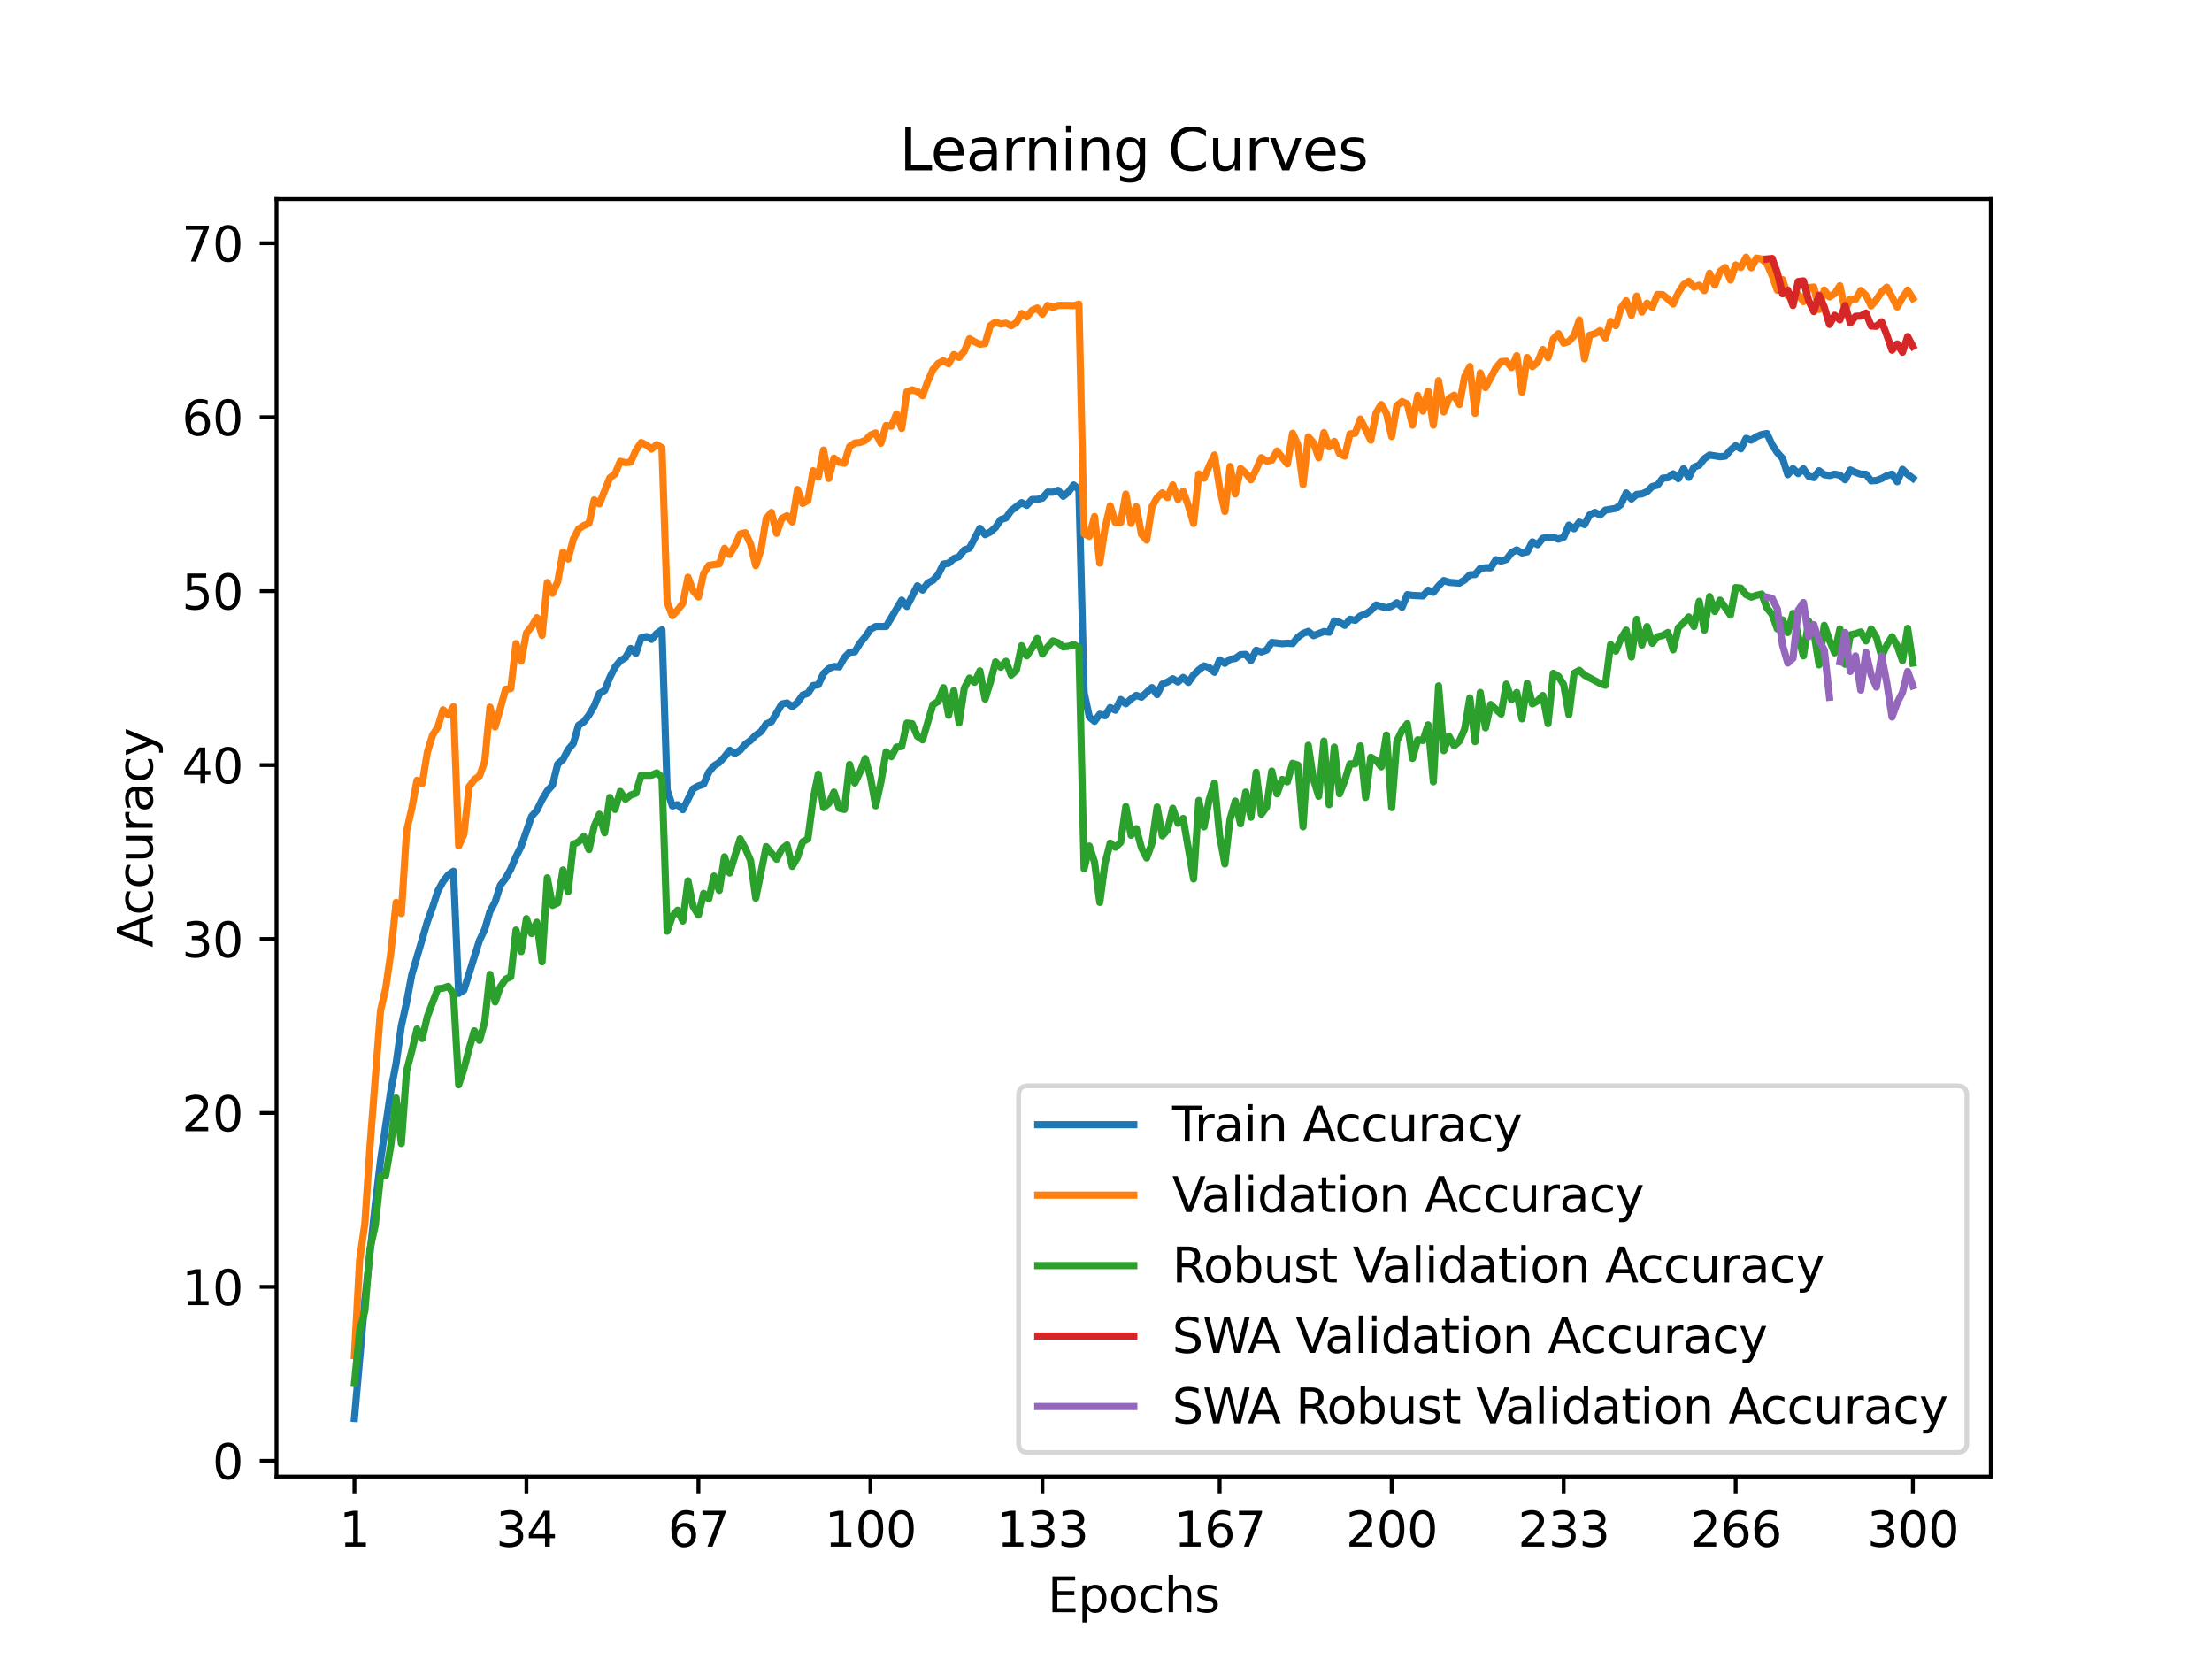 <?xml version="1.0" encoding="utf-8" standalone="no"?>
<!DOCTYPE svg PUBLIC "-//W3C//DTD SVG 1.1//EN"
  "http://www.w3.org/Graphics/SVG/1.1/DTD/svg11.dtd">
<svg xmlns:xlink="http://www.w3.org/1999/xlink" width="460.8pt" height="345.6pt" viewBox="0 0 460.8 345.6" xmlns="http://www.w3.org/2000/svg" version="1.1">
 <defs>
  <style type="text/css">*{stroke-linejoin: round; stroke-linecap: butt}</style>
 </defs>
 <g id="figure_1">
  <g id="patch_1">
   <path d="M 0 345.6 
L 460.8 345.6 
L 460.8 0 
L 0 0 
z
" style="fill: #ffffff"/>
  </g>
  <g id="axes_1">
   <g id="patch_2">
    <path d="M 57.6 307.584 
L 414.72 307.584 
L 414.72 41.472 
L 57.6 41.472 
z
" style="fill: #ffffff"/>
   </g>
   <g id="matplotlib.axis_1">
    <g id="xtick_1">
     <g id="line2d_1">
      <defs>
       <path id="m17777401e5" d="M 0 0 
L 0 3.5 
" style="stroke: #000000; stroke-width: 0.8"/>
      </defs>
      <g>
       <use xlink:href="#m17777401e5" x="73.833" y="307.584" style="stroke: #000000; stroke-width: 0.8"/>
      </g>
     </g>
     <g id="text_1">
      <!-- 1 -->
      <g transform="translate(70.651 322.182) scale(0.1 -0.1)">
       <defs>
        <path id="DejaVuSans-31" d="M 794 531 
L 1825 531 
L 1825 4091 
L 703 3866 
L 703 4441 
L 1819 4666 
L 2450 4666 
L 2450 531 
L 3481 531 
L 3481 0 
L 794 0 
L 794 531 
z
" transform="scale(0.016)"/>
       </defs>
       <use xlink:href="#DejaVuSans-31"/>
      </g>
     </g>
    </g>
    <g id="xtick_2">
     <g id="line2d_2">
      <g>
       <use xlink:href="#m17777401e5" x="109.664" y="307.584" style="stroke: #000000; stroke-width: 0.8"/>
      </g>
     </g>
     <g id="text_2">
      <!-- 34 -->
      <g transform="translate(103.302 322.182) scale(0.1 -0.1)">
       <defs>
        <path id="DejaVuSans-33" d="M 2597 2516 
Q 3050 2419 3304 2112 
Q 3559 1806 3559 1356 
Q 3559 666 3084 287 
Q 2609 -91 1734 -91 
Q 1441 -91 1130 -33 
Q 819 25 488 141 
L 488 750 
Q 750 597 1062 519 
Q 1375 441 1716 441 
Q 2309 441 2620 675 
Q 2931 909 2931 1356 
Q 2931 1769 2642 2001 
Q 2353 2234 1838 2234 
L 1294 2234 
L 1294 2753 
L 1863 2753 
Q 2328 2753 2575 2939 
Q 2822 3125 2822 3475 
Q 2822 3834 2567 4026 
Q 2313 4219 1838 4219 
Q 1578 4219 1281 4162 
Q 984 4106 628 3988 
L 628 4550 
Q 988 4650 1302 4700 
Q 1616 4750 1894 4750 
Q 2613 4750 3031 4423 
Q 3450 4097 3450 3541 
Q 3450 3153 3228 2886 
Q 3006 2619 2597 2516 
z
" transform="scale(0.016)"/>
        <path id="DejaVuSans-34" d="M 2419 4116 
L 825 1625 
L 2419 1625 
L 2419 4116 
z
M 2253 4666 
L 3047 4666 
L 3047 1625 
L 3713 1625 
L 3713 1100 
L 3047 1100 
L 3047 0 
L 2419 0 
L 2419 1100 
L 313 1100 
L 313 1709 
L 2253 4666 
z
" transform="scale(0.016)"/>
       </defs>
       <use xlink:href="#DejaVuSans-33"/>
       <use xlink:href="#DejaVuSans-34" x="63.623"/>
      </g>
     </g>
    </g>
    <g id="xtick_3">
     <g id="line2d_3">
      <g>
       <use xlink:href="#m17777401e5" x="145.496" y="307.584" style="stroke: #000000; stroke-width: 0.8"/>
      </g>
     </g>
     <g id="text_3">
      <!-- 67 -->
      <g transform="translate(139.133 322.182) scale(0.1 -0.1)">
       <defs>
        <path id="DejaVuSans-36" d="M 2113 2584 
Q 1688 2584 1439 2293 
Q 1191 2003 1191 1497 
Q 1191 994 1439 701 
Q 1688 409 2113 409 
Q 2538 409 2786 701 
Q 3034 994 3034 1497 
Q 3034 2003 2786 2293 
Q 2538 2584 2113 2584 
z
M 3366 4563 
L 3366 3988 
Q 3128 4100 2886 4159 
Q 2644 4219 2406 4219 
Q 1781 4219 1451 3797 
Q 1122 3375 1075 2522 
Q 1259 2794 1537 2939 
Q 1816 3084 2150 3084 
Q 2853 3084 3261 2657 
Q 3669 2231 3669 1497 
Q 3669 778 3244 343 
Q 2819 -91 2113 -91 
Q 1303 -91 875 529 
Q 447 1150 447 2328 
Q 447 3434 972 4092 
Q 1497 4750 2381 4750 
Q 2619 4750 2861 4703 
Q 3103 4656 3366 4563 
z
" transform="scale(0.016)"/>
        <path id="DejaVuSans-37" d="M 525 4666 
L 3525 4666 
L 3525 4397 
L 1831 0 
L 1172 0 
L 2766 4134 
L 525 4134 
L 525 4666 
z
" transform="scale(0.016)"/>
       </defs>
       <use xlink:href="#DejaVuSans-36"/>
       <use xlink:href="#DejaVuSans-37" x="63.623"/>
      </g>
     </g>
    </g>
    <g id="xtick_4">
     <g id="line2d_4">
      <g>
       <use xlink:href="#m17777401e5" x="181.327" y="307.584" style="stroke: #000000; stroke-width: 0.8"/>
      </g>
     </g>
     <g id="text_4">
      <!-- 100 -->
      <g transform="translate(171.783 322.182) scale(0.1 -0.1)">
       <defs>
        <path id="DejaVuSans-30" d="M 2034 4250 
Q 1547 4250 1301 3770 
Q 1056 3291 1056 2328 
Q 1056 1369 1301 889 
Q 1547 409 2034 409 
Q 2525 409 2770 889 
Q 3016 1369 3016 2328 
Q 3016 3291 2770 3770 
Q 2525 4250 2034 4250 
z
M 2034 4750 
Q 2819 4750 3233 4129 
Q 3647 3509 3647 2328 
Q 3647 1150 3233 529 
Q 2819 -91 2034 -91 
Q 1250 -91 836 529 
Q 422 1150 422 2328 
Q 422 3509 836 4129 
Q 1250 4750 2034 4750 
z
" transform="scale(0.016)"/>
       </defs>
       <use xlink:href="#DejaVuSans-31"/>
       <use xlink:href="#DejaVuSans-30" x="63.623"/>
       <use xlink:href="#DejaVuSans-30" x="127.246"/>
      </g>
     </g>
    </g>
    <g id="xtick_5">
     <g id="line2d_5">
      <g>
       <use xlink:href="#m17777401e5" x="217.158" y="307.584" style="stroke: #000000; stroke-width: 0.8"/>
      </g>
     </g>
     <g id="text_5">
      <!-- 133 -->
      <g transform="translate(207.615 322.182) scale(0.1 -0.1)">
       <use xlink:href="#DejaVuSans-31"/>
       <use xlink:href="#DejaVuSans-33" x="63.623"/>
       <use xlink:href="#DejaVuSans-33" x="127.246"/>
      </g>
     </g>
    </g>
    <g id="xtick_6">
     <g id="line2d_6">
      <g>
       <use xlink:href="#m17777401e5" x="254.076" y="307.584" style="stroke: #000000; stroke-width: 0.8"/>
      </g>
     </g>
     <g id="text_6">
      <!-- 167 -->
      <g transform="translate(244.532 322.182) scale(0.1 -0.1)">
       <use xlink:href="#DejaVuSans-31"/>
       <use xlink:href="#DejaVuSans-36" x="63.623"/>
       <use xlink:href="#DejaVuSans-37" x="127.246"/>
      </g>
     </g>
    </g>
    <g id="xtick_7">
     <g id="line2d_7">
      <g>
       <use xlink:href="#m17777401e5" x="289.907" y="307.584" style="stroke: #000000; stroke-width: 0.8"/>
      </g>
     </g>
     <g id="text_7">
      <!-- 200 -->
      <g transform="translate(280.363 322.182) scale(0.1 -0.1)">
       <defs>
        <path id="DejaVuSans-32" d="M 1228 531 
L 3431 531 
L 3431 0 
L 469 0 
L 469 531 
Q 828 903 1448 1529 
Q 2069 2156 2228 2338 
Q 2531 2678 2651 2914 
Q 2772 3150 2772 3378 
Q 2772 3750 2511 3984 
Q 2250 4219 1831 4219 
Q 1534 4219 1204 4116 
Q 875 4013 500 3803 
L 500 4441 
Q 881 4594 1212 4672 
Q 1544 4750 1819 4750 
Q 2544 4750 2975 4387 
Q 3406 4025 3406 3419 
Q 3406 3131 3298 2873 
Q 3191 2616 2906 2266 
Q 2828 2175 2409 1742 
Q 1991 1309 1228 531 
z
" transform="scale(0.016)"/>
       </defs>
       <use xlink:href="#DejaVuSans-32"/>
       <use xlink:href="#DejaVuSans-30" x="63.623"/>
       <use xlink:href="#DejaVuSans-30" x="127.246"/>
      </g>
     </g>
    </g>
    <g id="xtick_8">
     <g id="line2d_8">
      <g>
       <use xlink:href="#m17777401e5" x="325.739" y="307.584" style="stroke: #000000; stroke-width: 0.8"/>
      </g>
     </g>
     <g id="text_8">
      <!-- 233 -->
      <g transform="translate(316.195 322.182) scale(0.1 -0.1)">
       <use xlink:href="#DejaVuSans-32"/>
       <use xlink:href="#DejaVuSans-33" x="63.623"/>
       <use xlink:href="#DejaVuSans-33" x="127.246"/>
      </g>
     </g>
    </g>
    <g id="xtick_9">
     <g id="line2d_9">
      <g>
       <use xlink:href="#m17777401e5" x="361.57" y="307.584" style="stroke: #000000; stroke-width: 0.8"/>
      </g>
     </g>
     <g id="text_9">
      <!-- 266 -->
      <g transform="translate(352.026 322.182) scale(0.1 -0.1)">
       <use xlink:href="#DejaVuSans-32"/>
       <use xlink:href="#DejaVuSans-36" x="63.623"/>
       <use xlink:href="#DejaVuSans-36" x="127.246"/>
      </g>
     </g>
    </g>
    <g id="xtick_10">
     <g id="line2d_10">
      <g>
       <use xlink:href="#m17777401e5" x="398.487" y="307.584" style="stroke: #000000; stroke-width: 0.8"/>
      </g>
     </g>
     <g id="text_10">
      <!-- 300 -->
      <g transform="translate(388.944 322.182) scale(0.1 -0.1)">
       <use xlink:href="#DejaVuSans-33"/>
       <use xlink:href="#DejaVuSans-30" x="63.623"/>
       <use xlink:href="#DejaVuSans-30" x="127.246"/>
      </g>
     </g>
    </g>
    <g id="text_11">
     <!-- Epochs -->
     <g transform="translate(218.244 335.861) scale(0.1 -0.1)">
      <defs>
       <path id="DejaVuSans-45" d="M 628 4666 
L 3578 4666 
L 3578 4134 
L 1259 4134 
L 1259 2753 
L 3481 2753 
L 3481 2222 
L 1259 2222 
L 1259 531 
L 3634 531 
L 3634 0 
L 628 0 
L 628 4666 
z
" transform="scale(0.016)"/>
       <path id="DejaVuSans-70" d="M 1159 525 
L 1159 -1331 
L 581 -1331 
L 581 3500 
L 1159 3500 
L 1159 2969 
Q 1341 3281 1617 3432 
Q 1894 3584 2278 3584 
Q 2916 3584 3314 3078 
Q 3713 2572 3713 1747 
Q 3713 922 3314 415 
Q 2916 -91 2278 -91 
Q 1894 -91 1617 61 
Q 1341 213 1159 525 
z
M 3116 1747 
Q 3116 2381 2855 2742 
Q 2594 3103 2138 3103 
Q 1681 3103 1420 2742 
Q 1159 2381 1159 1747 
Q 1159 1113 1420 752 
Q 1681 391 2138 391 
Q 2594 391 2855 752 
Q 3116 1113 3116 1747 
z
" transform="scale(0.016)"/>
       <path id="DejaVuSans-6f" d="M 1959 3097 
Q 1497 3097 1228 2736 
Q 959 2375 959 1747 
Q 959 1119 1226 758 
Q 1494 397 1959 397 
Q 2419 397 2687 759 
Q 2956 1122 2956 1747 
Q 2956 2369 2687 2733 
Q 2419 3097 1959 3097 
z
M 1959 3584 
Q 2709 3584 3137 3096 
Q 3566 2609 3566 1747 
Q 3566 888 3137 398 
Q 2709 -91 1959 -91 
Q 1206 -91 779 398 
Q 353 888 353 1747 
Q 353 2609 779 3096 
Q 1206 3584 1959 3584 
z
" transform="scale(0.016)"/>
       <path id="DejaVuSans-63" d="M 3122 3366 
L 3122 2828 
Q 2878 2963 2633 3030 
Q 2388 3097 2138 3097 
Q 1578 3097 1268 2742 
Q 959 2388 959 1747 
Q 959 1106 1268 751 
Q 1578 397 2138 397 
Q 2388 397 2633 464 
Q 2878 531 3122 666 
L 3122 134 
Q 2881 22 2623 -34 
Q 2366 -91 2075 -91 
Q 1284 -91 818 406 
Q 353 903 353 1747 
Q 353 2603 823 3093 
Q 1294 3584 2113 3584 
Q 2378 3584 2631 3529 
Q 2884 3475 3122 3366 
z
" transform="scale(0.016)"/>
       <path id="DejaVuSans-68" d="M 3513 2113 
L 3513 0 
L 2938 0 
L 2938 2094 
Q 2938 2591 2744 2837 
Q 2550 3084 2163 3084 
Q 1697 3084 1428 2787 
Q 1159 2491 1159 1978 
L 1159 0 
L 581 0 
L 581 4863 
L 1159 4863 
L 1159 2956 
Q 1366 3272 1645 3428 
Q 1925 3584 2291 3584 
Q 2894 3584 3203 3211 
Q 3513 2838 3513 2113 
z
" transform="scale(0.016)"/>
       <path id="DejaVuSans-73" d="M 2834 3397 
L 2834 2853 
Q 2591 2978 2328 3040 
Q 2066 3103 1784 3103 
Q 1356 3103 1142 2972 
Q 928 2841 928 2578 
Q 928 2378 1081 2264 
Q 1234 2150 1697 2047 
L 1894 2003 
Q 2506 1872 2764 1633 
Q 3022 1394 3022 966 
Q 3022 478 2636 193 
Q 2250 -91 1575 -91 
Q 1294 -91 989 -36 
Q 684 19 347 128 
L 347 722 
Q 666 556 975 473 
Q 1284 391 1588 391 
Q 1994 391 2212 530 
Q 2431 669 2431 922 
Q 2431 1156 2273 1281 
Q 2116 1406 1581 1522 
L 1381 1569 
Q 847 1681 609 1914 
Q 372 2147 372 2553 
Q 372 3047 722 3315 
Q 1072 3584 1716 3584 
Q 2034 3584 2315 3537 
Q 2597 3491 2834 3397 
z
" transform="scale(0.016)"/>
      </defs>
      <use xlink:href="#DejaVuSans-45"/>
      <use xlink:href="#DejaVuSans-70" x="63.184"/>
      <use xlink:href="#DejaVuSans-6f" x="126.66"/>
      <use xlink:href="#DejaVuSans-63" x="187.842"/>
      <use xlink:href="#DejaVuSans-68" x="242.822"/>
      <use xlink:href="#DejaVuSans-73" x="306.201"/>
     </g>
    </g>
   </g>
   <g id="matplotlib.axis_2">
    <g id="ytick_1">
     <g id="line2d_11">
      <defs>
       <path id="mf05a52c107" d="M 0 0 
L -3.5 0 
" style="stroke: #000000; stroke-width: 0.8"/>
      </defs>
      <g>
       <use xlink:href="#mf05a52c107" x="57.6" y="304.321" style="stroke: #000000; stroke-width: 0.8"/>
      </g>
     </g>
     <g id="text_12">
      <!-- 0 -->
      <g transform="translate(44.237 308.12) scale(0.1 -0.1)">
       <use xlink:href="#DejaVuSans-30"/>
      </g>
     </g>
    </g>
    <g id="ytick_2">
     <g id="line2d_12">
      <g>
       <use xlink:href="#mf05a52c107" x="57.6" y="268.085" style="stroke: #000000; stroke-width: 0.8"/>
      </g>
     </g>
     <g id="text_13">
      <!-- 10 -->
      <g transform="translate(37.875 271.884) scale(0.1 -0.1)">
       <use xlink:href="#DejaVuSans-31"/>
       <use xlink:href="#DejaVuSans-30" x="63.623"/>
      </g>
     </g>
    </g>
    <g id="ytick_3">
     <g id="line2d_13">
      <g>
       <use xlink:href="#mf05a52c107" x="57.6" y="231.849" style="stroke: #000000; stroke-width: 0.8"/>
      </g>
     </g>
     <g id="text_14">
      <!-- 20 -->
      <g transform="translate(37.875 235.648) scale(0.1 -0.1)">
       <use xlink:href="#DejaVuSans-32"/>
       <use xlink:href="#DejaVuSans-30" x="63.623"/>
      </g>
     </g>
    </g>
    <g id="ytick_4">
     <g id="line2d_14">
      <g>
       <use xlink:href="#mf05a52c107" x="57.6" y="195.613" style="stroke: #000000; stroke-width: 0.8"/>
      </g>
     </g>
     <g id="text_15">
      <!-- 30 -->
      <g transform="translate(37.875 199.412) scale(0.1 -0.1)">
       <use xlink:href="#DejaVuSans-33"/>
       <use xlink:href="#DejaVuSans-30" x="63.623"/>
      </g>
     </g>
    </g>
    <g id="ytick_5">
     <g id="line2d_15">
      <g>
       <use xlink:href="#mf05a52c107" x="57.6" y="159.377" style="stroke: #000000; stroke-width: 0.8"/>
      </g>
     </g>
     <g id="text_16">
      <!-- 40 -->
      <g transform="translate(37.875 163.176) scale(0.1 -0.1)">
       <use xlink:href="#DejaVuSans-34"/>
       <use xlink:href="#DejaVuSans-30" x="63.623"/>
      </g>
     </g>
    </g>
    <g id="ytick_6">
     <g id="line2d_16">
      <g>
       <use xlink:href="#mf05a52c107" x="57.6" y="123.141" style="stroke: #000000; stroke-width: 0.8"/>
      </g>
     </g>
     <g id="text_17">
      <!-- 50 -->
      <g transform="translate(37.875 126.94) scale(0.1 -0.1)">
       <defs>
        <path id="DejaVuSans-35" d="M 691 4666 
L 3169 4666 
L 3169 4134 
L 1269 4134 
L 1269 2991 
Q 1406 3038 1543 3061 
Q 1681 3084 1819 3084 
Q 2600 3084 3056 2656 
Q 3513 2228 3513 1497 
Q 3513 744 3044 326 
Q 2575 -91 1722 -91 
Q 1428 -91 1123 -41 
Q 819 9 494 109 
L 494 744 
Q 775 591 1075 516 
Q 1375 441 1709 441 
Q 2250 441 2565 725 
Q 2881 1009 2881 1497 
Q 2881 1984 2565 2268 
Q 2250 2553 1709 2553 
Q 1456 2553 1204 2497 
Q 953 2441 691 2322 
L 691 4666 
z
" transform="scale(0.016)"/>
       </defs>
       <use xlink:href="#DejaVuSans-35"/>
       <use xlink:href="#DejaVuSans-30" x="63.623"/>
      </g>
     </g>
    </g>
    <g id="ytick_7">
     <g id="line2d_17">
      <g>
       <use xlink:href="#mf05a52c107" x="57.6" y="86.905" style="stroke: #000000; stroke-width: 0.8"/>
      </g>
     </g>
     <g id="text_18">
      <!-- 60 -->
      <g transform="translate(37.875 90.704) scale(0.1 -0.1)">
       <use xlink:href="#DejaVuSans-36"/>
       <use xlink:href="#DejaVuSans-30" x="63.623"/>
      </g>
     </g>
    </g>
    <g id="ytick_8">
     <g id="line2d_18">
      <g>
       <use xlink:href="#mf05a52c107" x="57.6" y="50.669" style="stroke: #000000; stroke-width: 0.8"/>
      </g>
     </g>
     <g id="text_19">
      <!-- 70 -->
      <g transform="translate(37.875 54.468) scale(0.1 -0.1)">
       <use xlink:href="#DejaVuSans-37"/>
       <use xlink:href="#DejaVuSans-30" x="63.623"/>
      </g>
     </g>
    </g>
    <g id="text_20">
     <!-- Accuracy -->
     <g transform="translate(31.795 197.356) rotate(-90) scale(0.1 -0.1)">
      <defs>
       <path id="DejaVuSans-41" d="M 2188 4044 
L 1331 1722 
L 3047 1722 
L 2188 4044 
z
M 1831 4666 
L 2547 4666 
L 4325 0 
L 3669 0 
L 3244 1197 
L 1141 1197 
L 716 0 
L 50 0 
L 1831 4666 
z
" transform="scale(0.016)"/>
       <path id="DejaVuSans-75" d="M 544 1381 
L 544 3500 
L 1119 3500 
L 1119 1403 
Q 1119 906 1312 657 
Q 1506 409 1894 409 
Q 2359 409 2629 706 
Q 2900 1003 2900 1516 
L 2900 3500 
L 3475 3500 
L 3475 0 
L 2900 0 
L 2900 538 
Q 2691 219 2414 64 
Q 2138 -91 1772 -91 
Q 1169 -91 856 284 
Q 544 659 544 1381 
z
M 1991 3584 
L 1991 3584 
z
" transform="scale(0.016)"/>
       <path id="DejaVuSans-72" d="M 2631 2963 
Q 2534 3019 2420 3045 
Q 2306 3072 2169 3072 
Q 1681 3072 1420 2755 
Q 1159 2438 1159 1844 
L 1159 0 
L 581 0 
L 581 3500 
L 1159 3500 
L 1159 2956 
Q 1341 3275 1631 3429 
Q 1922 3584 2338 3584 
Q 2397 3584 2469 3576 
Q 2541 3569 2628 3553 
L 2631 2963 
z
" transform="scale(0.016)"/>
       <path id="DejaVuSans-61" d="M 2194 1759 
Q 1497 1759 1228 1600 
Q 959 1441 959 1056 
Q 959 750 1161 570 
Q 1363 391 1709 391 
Q 2188 391 2477 730 
Q 2766 1069 2766 1631 
L 2766 1759 
L 2194 1759 
z
M 3341 1997 
L 3341 0 
L 2766 0 
L 2766 531 
Q 2569 213 2275 61 
Q 1981 -91 1556 -91 
Q 1019 -91 701 211 
Q 384 513 384 1019 
Q 384 1609 779 1909 
Q 1175 2209 1959 2209 
L 2766 2209 
L 2766 2266 
Q 2766 2663 2505 2880 
Q 2244 3097 1772 3097 
Q 1472 3097 1187 3025 
Q 903 2953 641 2809 
L 641 3341 
Q 956 3463 1253 3523 
Q 1550 3584 1831 3584 
Q 2591 3584 2966 3190 
Q 3341 2797 3341 1997 
z
" transform="scale(0.016)"/>
       <path id="DejaVuSans-79" d="M 2059 -325 
Q 1816 -950 1584 -1140 
Q 1353 -1331 966 -1331 
L 506 -1331 
L 506 -850 
L 844 -850 
Q 1081 -850 1212 -737 
Q 1344 -625 1503 -206 
L 1606 56 
L 191 3500 
L 800 3500 
L 1894 763 
L 2988 3500 
L 3597 3500 
L 2059 -325 
z
" transform="scale(0.016)"/>
      </defs>
      <use xlink:href="#DejaVuSans-41"/>
      <use xlink:href="#DejaVuSans-63" x="66.658"/>
      <use xlink:href="#DejaVuSans-63" x="121.639"/>
      <use xlink:href="#DejaVuSans-75" x="176.619"/>
      <use xlink:href="#DejaVuSans-72" x="239.998"/>
      <use xlink:href="#DejaVuSans-61" x="281.111"/>
      <use xlink:href="#DejaVuSans-63" x="342.391"/>
      <use xlink:href="#DejaVuSans-79" x="397.371"/>
     </g>
    </g>
   </g>
   <g id="line2d_19">
    <path d="M 73.833 295.488 
L 76.004 270.82 
L 78.176 250.968 
L 79.262 241.818 
L 81.433 227.07 
L 82.519 221.499 
L 83.605 213.708 
L 84.691 208.848 
L 85.777 203.059 
L 89.034 191.971 
L 90.12 188.995 
L 91.206 185.625 
L 92.291 183.637 
L 93.377 182.255 
L 94.463 181.494 
L 95.549 206.946 
L 96.635 206.271 
L 99.892 195.889 
L 100.978 193.597 
L 102.064 189.869 
L 103.149 187.885 
L 104.235 184.42 
L 105.321 182.985 
L 106.407 181.014 
L 107.493 178.464 
L 108.578 176.272 
L 110.75 170.044 
L 111.836 168.816 
L 112.922 166.592 
L 114.007 164.762 
L 115.093 163.562 
L 116.179 159.173 
L 117.265 158.226 
L 118.351 156.161 
L 119.436 154.875 
L 120.522 151.088 
L 121.608 150.377 
L 122.694 148.945 
L 123.78 147.079 
L 124.865 144.457 
L 125.951 143.836 
L 127.037 141.118 
L 128.123 138.976 
L 129.209 137.658 
L 130.294 137.001 
L 131.38 135.085 
L 132.466 136.122 
L 133.552 132.893 
L 134.638 132.608 
L 135.723 133.196 
L 136.809 131.96 
L 137.895 131.208 
L 138.981 164.568 
L 140.067 167.906 
L 141.152 167.639 
L 142.238 168.667 
L 144.41 164.314 
L 145.496 163.725 
L 146.581 163.363 
L 147.667 160.84 
L 148.753 159.526 
L 149.839 158.838 
L 150.925 157.674 
L 152.01 156.292 
L 153.096 156.94 
L 154.182 156.297 
L 155.268 155.033 
L 156.354 154.245 
L 157.439 153.158 
L 158.525 152.415 
L 159.611 150.825 
L 160.697 150.35 
L 162.868 146.663 
L 163.954 146.441 
L 165.04 147.215 
L 166.126 146.355 
L 167.212 144.796 
L 168.297 144.416 
L 169.383 142.813 
L 170.469 142.659 
L 171.555 140.308 
L 172.641 139.284 
L 173.726 138.854 
L 174.812 138.926 
L 175.898 137.01 
L 176.984 135.864 
L 178.07 135.783 
L 179.155 133.985 
L 180.241 132.662 
L 181.327 131.099 
L 182.413 130.515 
L 184.584 130.506 
L 187.842 125.016 
L 188.928 126.334 
L 191.099 122.027 
L 192.185 122.919 
L 193.271 121.438 
L 194.357 120.894 
L 195.442 119.676 
L 196.528 117.511 
L 197.614 117.334 
L 198.7 116.36 
L 199.786 115.98 
L 200.871 114.585 
L 201.957 114.2 
L 204.129 110.055 
L 205.215 111.387 
L 206.3 110.825 
L 207.386 109.874 
L 208.472 108.262 
L 209.558 107.89 
L 210.644 106.373 
L 212.815 104.71 
L 213.901 105.272 
L 214.987 104.054 
L 216.073 104.045 
L 217.158 103.777 
L 218.244 102.518 
L 219.33 102.536 
L 220.416 102.138 
L 221.502 103.383 
L 222.587 102.486 
L 223.673 101.037 
L 224.759 101.984 
L 225.845 144.289 
L 226.931 149.353 
L 228.016 150.273 
L 229.102 148.787 
L 230.188 149.099 
L 231.274 147.396 
L 232.36 147.944 
L 233.445 145.72 
L 234.531 146.613 
L 235.617 145.616 
L 236.703 144.864 
L 237.789 145.236 
L 239.96 143.243 
L 241.046 144.701 
L 242.132 142.505 
L 243.218 142.079 
L 244.304 141.39 
L 245.389 142.074 
L 246.475 141.123 
L 247.561 142.165 
L 248.647 140.593 
L 249.733 139.565 
L 250.818 138.731 
L 251.904 139.067 
L 252.99 140.05 
L 254.076 137.468 
L 255.162 138.197 
L 256.247 137.354 
L 257.333 137.178 
L 258.419 136.39 
L 259.505 136.331 
L 260.591 137.608 
L 261.676 135.452 
L 262.762 135.824 
L 263.848 135.429 
L 264.934 133.835 
L 267.105 134.084 
L 268.191 133.994 
L 269.277 134.062 
L 270.363 132.757 
L 271.449 131.951 
L 272.534 131.53 
L 273.62 132.413 
L 275.792 131.561 
L 276.878 131.715 
L 277.963 129.337 
L 279.049 129.632 
L 280.135 130.27 
L 281.221 128.993 
L 282.307 129.22 
L 283.392 128.305 
L 284.478 127.924 
L 285.564 127.177 
L 286.65 126.031 
L 288.821 126.629 
L 289.907 126.289 
L 290.993 125.564 
L 292.079 126.497 
L 293.165 123.875 
L 294.25 124.038 
L 296.422 124.137 
L 297.508 122.951 
L 298.594 123.399 
L 299.679 122.049 
L 300.765 120.931 
L 301.851 121.302 
L 304.023 121.474 
L 305.108 120.817 
L 306.194 119.748 
L 307.28 119.676 
L 308.366 118.408 
L 309.452 118.267 
L 310.537 118.281 
L 311.623 116.6 
L 312.709 116.881 
L 313.795 116.551 
L 314.881 115.133 
L 315.966 114.553 
L 317.052 115.187 
L 318.138 114.961 
L 319.224 112.882 
L 320.31 113.466 
L 321.395 112.139 
L 322.481 111.953 
L 323.567 111.903 
L 324.653 112.32 
L 325.739 111.926 
L 326.824 109.389 
L 327.91 110.155 
L 328.996 108.769 
L 330.082 109.285 
L 331.168 107.247 
L 332.253 106.74 
L 333.339 107.297 
L 334.425 106.269 
L 336.597 105.897 
L 337.682 105.095 
L 338.768 102.69 
L 339.854 103.954 
L 340.94 102.998 
L 342.026 102.894 
L 343.111 102.428 
L 344.197 101.341 
L 345.283 101.064 
L 346.369 99.61 
L 347.455 99.524 
L 348.54 98.704 
L 349.626 99.719 
L 350.712 97.631 
L 351.798 99.443 
L 352.884 97.323 
L 353.969 96.897 
L 355.055 95.543 
L 356.141 94.791 
L 358.313 95.14 
L 359.398 95.026 
L 360.484 93.781 
L 361.57 92.852 
L 362.656 93.495 
L 363.742 91.317 
L 364.827 91.684 
L 365.913 90.973 
L 366.999 90.515 
L 368.085 90.311 
L 369.171 92.644 
L 370.256 94.284 
L 371.342 95.497 
L 372.428 98.881 
L 373.514 97.608 
L 374.6 98.655 
L 375.685 97.654 
L 376.771 99.207 
L 377.857 99.488 
L 378.943 98.07 
L 380.029 98.895 
L 381.114 99.053 
L 382.2 98.781 
L 383.286 98.99 
L 384.372 99.945 
L 385.458 97.907 
L 386.543 98.414 
L 387.629 98.786 
L 388.715 98.795 
L 389.801 100.163 
L 390.887 100.095 
L 391.972 99.692 
L 393.058 99.098 
L 394.144 98.768 
L 395.23 100.353 
L 396.316 97.776 
L 397.401 98.827 
L 398.487 99.642 
L 398.487 99.642 
" clip-path="url(#p151dc6fffa)" style="fill: none; stroke: #1f77b4; stroke-width: 1.5; stroke-linecap: square"/>
   </g>
   <g id="line2d_20">
    <path d="M 73.833 282.398 
L 74.919 262.45 
L 76.004 254.822 
L 77.09 238.607 
L 79.262 210.578 
L 80.348 205.904 
L 81.433 198.349 
L 82.519 187.985 
L 83.605 190.322 
L 84.691 173.147 
L 85.777 168.418 
L 86.862 162.566 
L 87.948 163.236 
L 89.034 156.677 
L 90.12 153.126 
L 91.206 151.441 
L 92.291 147.854 
L 93.377 148.905 
L 94.463 147.183 
L 95.549 176.227 
L 96.635 173.817 
L 97.72 163.888 
L 98.806 162.403 
L 99.892 161.642 
L 100.978 158.616 
L 102.064 147.31 
L 103.149 151.441 
L 105.321 143.596 
L 106.407 143.451 
L 107.493 134.066 
L 108.578 137.708 
L 109.664 131.874 
L 110.75 130.497 
L 111.836 128.667 
L 112.922 132.381 
L 114.007 121.347 
L 115.093 123.594 
L 116.179 121.166 
L 117.265 114.988 
L 118.351 116.455 
L 119.436 112.306 
L 120.522 110.205 
L 121.608 109.48 
L 122.694 109.027 
L 123.78 104.135 
L 124.865 104.969 
L 127.037 99.533 
L 128.123 98.718 
L 129.209 96.109 
L 130.294 96.381 
L 131.38 96.254 
L 132.466 93.808 
L 133.552 92.177 
L 134.638 92.703 
L 135.723 93.536 
L 136.809 92.63 
L 137.895 93.283 
L 138.981 125.478 
L 140.067 128.268 
L 141.152 127.109 
L 142.238 125.677 
L 143.324 120.242 
L 144.41 123.105 
L 145.496 124.355 
L 146.581 119.463 
L 147.667 117.778 
L 149.839 117.452 
L 150.925 114.227 
L 152.01 115.513 
L 153.096 113.701 
L 154.182 111.237 
L 155.268 110.984 
L 156.354 113.339 
L 157.439 117.832 
L 158.525 114.517 
L 159.611 108.049 
L 160.697 106.744 
L 161.783 111.093 
L 162.868 108.012 
L 163.954 107.433 
L 165.04 108.737 
L 166.126 101.961 
L 167.212 104.878 
L 168.297 104.262 
L 169.383 98.066 
L 170.469 99.352 
L 171.555 93.754 
L 172.641 99.678 
L 173.726 95.439 
L 174.812 96.308 
L 175.898 96.489 
L 176.984 93.011 
L 178.07 92.286 
L 179.155 92.177 
L 180.241 91.761 
L 181.327 90.637 
L 182.413 90.184 
L 183.499 92.34 
L 184.584 88.626 
L 185.67 88.789 
L 186.756 86.217 
L 187.842 89.26 
L 188.928 81.596 
L 190.013 81.216 
L 191.099 81.542 
L 192.185 82.43 
L 193.271 79.44 
L 194.357 76.958 
L 195.442 75.708 
L 196.528 75.165 
L 197.614 75.781 
L 198.7 73.86 
L 199.786 74.458 
L 200.871 73.19 
L 201.957 70.563 
L 203.043 71.215 
L 204.129 71.704 
L 205.215 71.577 
L 206.3 67.845 
L 207.386 67.084 
L 208.472 67.519 
L 209.558 67.32 
L 210.644 67.863 
L 211.729 67.193 
L 212.815 65.308 
L 213.901 66.015 
L 214.987 64.674 
L 216.073 64.167 
L 217.158 65.471 
L 218.244 63.623 
L 219.33 64.058 
L 220.416 63.623 
L 222.587 63.623 
L 223.673 63.678 
L 224.759 63.37 
L 225.845 111.201 
L 226.931 111.745 
L 228.016 107.614 
L 229.102 117.307 
L 230.188 110.042 
L 231.274 105.367 
L 232.36 108.864 
L 233.445 108.9 
L 234.531 102.921 
L 235.617 109.045 
L 236.703 105.548 
L 237.789 111.31 
L 238.875 112.524 
L 239.96 105.603 
L 241.046 103.664 
L 242.132 102.668 
L 243.218 103.664 
L 244.304 101.019 
L 245.389 104.063 
L 246.475 102.323 
L 247.561 105.385 
L 248.647 109.063 
L 249.733 98.736 
L 250.818 99.624 
L 251.904 97.051 
L 252.99 94.786 
L 254.076 101.689 
L 255.162 106.563 
L 256.247 97.178 
L 257.333 102.903 
L 258.419 97.595 
L 259.505 98.555 
L 260.591 99.95 
L 261.676 97.83 
L 262.762 95.33 
L 263.848 96.055 
L 264.934 95.873 
L 266.02 93.953 
L 268.191 96.652 
L 269.277 90.257 
L 270.363 92.648 
L 271.449 100.946 
L 272.534 91 
L 273.62 92.232 
L 274.706 95.366 
L 275.792 90.112 
L 276.878 93.083 
L 277.963 91.942 
L 279.049 94.515 
L 280.135 95.022 
L 281.221 90.402 
L 282.307 90.239 
L 283.392 87.286 
L 285.564 91.706 
L 286.65 86.017 
L 287.736 84.278 
L 288.821 86.09 
L 289.907 90.945 
L 290.993 84.495 
L 292.079 83.644 
L 293.165 84.151 
L 294.25 88.572 
L 295.336 82.357 
L 296.422 85.637 
L 297.508 81.488 
L 298.594 88.572 
L 299.679 79.295 
L 300.765 85.818 
L 301.851 82.973 
L 302.937 82.321 
L 304.023 84.26 
L 305.108 78.462 
L 306.194 76.342 
L 307.28 86.108 
L 308.366 77.683 
L 309.452 80.745 
L 311.623 76.632 
L 312.709 75.346 
L 313.795 75.255 
L 314.881 76.56 
L 315.966 74.096 
L 317.052 81.705 
L 318.138 74.476 
L 319.224 76.379 
L 320.31 75.454 
L 321.395 72.809 
L 322.481 74.53 
L 323.567 70.635 
L 324.653 69.512 
L 325.739 71.487 
L 326.824 71.142 
L 327.91 69.929 
L 328.996 66.649 
L 330.082 74.766 
L 331.168 69.82 
L 332.253 69.53 
L 333.339 68.878 
L 334.425 70.418 
L 335.511 66.957 
L 336.597 67.845 
L 337.682 64.149 
L 338.768 62.645 
L 339.854 65.689 
L 340.94 61.685 
L 342.026 65.019 
L 343.111 63.152 
L 344.197 64.022 
L 345.283 61.341 
L 346.369 61.377 
L 347.455 62.283 
L 348.54 63.334 
L 349.626 60.978 
L 350.712 59.293 
L 351.798 58.587 
L 352.884 59.819 
L 353.969 59.402 
L 355.055 60.543 
L 356.141 56.92 
L 357.227 59.384 
L 358.313 56.539 
L 359.398 55.724 
L 360.484 58.351 
L 361.57 55.199 
L 362.656 55.724 
L 363.742 53.568 
L 364.827 55.778 
L 365.913 53.767 
L 366.999 53.967 
L 368.085 54.927 
L 369.171 57.427 
L 370.256 60.471 
L 371.342 58.242 
L 372.428 61.63 
L 373.514 61.377 
L 374.6 61.322 
L 375.685 62.844 
L 376.771 59.909 
L 377.857 59.801 
L 378.943 64.493 
L 380.029 60.417 
L 381.114 61.866 
L 382.2 61.141 
L 383.286 59.529 
L 384.372 64.602 
L 385.458 62.301 
L 386.543 62.391 
L 387.629 60.507 
L 388.715 61.522 
L 389.801 63.732 
L 390.887 62.41 
L 391.972 60.797 
L 393.058 59.819 
L 395.23 63.95 
L 396.316 61.993 
L 397.401 60.435 
L 398.487 62.192 
L 398.487 62.192 
" clip-path="url(#p151dc6fffa)" style="fill: none; stroke: #ff7f0e; stroke-width: 1.5; stroke-linecap: square"/>
   </g>
   <g id="line2d_21">
    <path d="M 73.833 288.202 
L 74.919 277.206 
L 76.004 273.083 
L 77.09 260.088 
L 78.176 255.215 
L 79.262 245.094 
L 80.348 244.844 
L 81.433 238.471 
L 82.519 228.725 
L 83.605 238.221 
L 84.691 223.102 
L 85.777 218.979 
L 86.862 214.355 
L 87.948 216.355 
L 89.034 211.732 
L 91.206 205.984 
L 92.291 205.859 
L 93.377 205.484 
L 94.463 206.983 
L 95.549 225.976 
L 96.635 222.727 
L 97.72 218.479 
L 98.806 214.73 
L 99.892 216.73 
L 100.978 212.856 
L 102.064 202.985 
L 103.149 208.733 
L 104.235 205.609 
L 105.321 203.985 
L 106.407 203.485 
L 107.493 193.738 
L 108.578 198.237 
L 109.664 191.364 
L 110.75 194.488 
L 111.836 192.114 
L 112.922 200.361 
L 114.007 182.868 
L 115.093 188.615 
L 116.179 188.116 
L 117.265 181.243 
L 118.351 185.742 
L 119.436 175.87 
L 120.522 175.371 
L 121.608 174.246 
L 122.694 176.995 
L 123.78 172.122 
L 124.865 169.623 
L 125.951 173.496 
L 127.037 166.124 
L 128.123 168.623 
L 129.209 164.875 
L 130.294 166.499 
L 131.38 165.624 
L 132.466 165.25 
L 133.552 161.501 
L 135.723 161.501 
L 136.809 161.001 
L 137.895 161.876 
L 138.981 193.988 
L 140.067 190.865 
L 141.152 189.615 
L 142.238 191.864 
L 143.324 183.492 
L 144.41 188.865 
L 145.496 190.615 
L 146.581 186.116 
L 147.667 187.241 
L 148.753 182.493 
L 149.839 185.492 
L 150.925 178.494 
L 152.01 181.868 
L 154.182 174.746 
L 155.268 176.745 
L 156.354 179.244 
L 157.439 187.116 
L 159.611 176.37 
L 161.783 178.994 
L 162.868 176.87 
L 163.954 175.995 
L 165.04 180.494 
L 166.126 178.619 
L 167.212 175.371 
L 168.297 174.746 
L 169.383 166.499 
L 170.469 161.251 
L 171.555 168.248 
L 172.641 167.374 
L 173.726 165 
L 174.812 168.373 
L 175.898 168.623 
L 176.984 159.252 
L 178.07 163.125 
L 179.155 160.876 
L 180.241 158.002 
L 181.327 161.876 
L 182.413 167.874 
L 183.499 163 
L 184.584 156.628 
L 185.67 157.628 
L 186.756 155.628 
L 187.842 155.503 
L 188.928 150.63 
L 190.013 150.755 
L 191.099 153.379 
L 192.185 154.129 
L 194.357 146.757 
L 195.442 146.132 
L 196.528 143.258 
L 197.614 149.006 
L 198.7 143.883 
L 199.786 150.63 
L 200.871 143.383 
L 201.957 141.259 
L 203.043 142.134 
L 204.129 139.759 
L 205.215 145.632 
L 206.3 142.134 
L 207.386 137.885 
L 208.472 139.01 
L 209.558 137.76 
L 210.644 140.634 
L 211.729 139.635 
L 212.815 134.512 
L 213.901 136.636 
L 214.987 135.011 
L 216.073 133.012 
L 217.158 136.261 
L 218.244 134.761 
L 219.33 133.512 
L 220.416 133.887 
L 221.502 134.761 
L 222.587 134.636 
L 223.673 134.262 
L 224.759 134.886 
L 225.845 180.993 
L 226.931 176.245 
L 228.016 179.619 
L 229.102 187.991 
L 230.188 179.869 
L 231.274 175.621 
L 232.36 176.495 
L 233.445 175.496 
L 234.531 167.999 
L 235.617 173.996 
L 236.703 172.622 
L 237.789 176.62 
L 238.875 178.744 
L 239.96 175.745 
L 241.046 168.123 
L 242.132 174.121 
L 243.218 172.872 
L 244.304 168.373 
L 245.389 171.497 
L 246.475 170.498 
L 248.647 183.118 
L 249.733 166.749 
L 250.818 172.247 
L 251.904 166.499 
L 252.99 163.125 
L 254.076 174.121 
L 255.162 179.994 
L 256.247 170.622 
L 257.333 166.874 
L 258.419 171.622 
L 259.505 165 
L 260.591 170.248 
L 261.676 160.876 
L 262.762 169.623 
L 263.848 168.123 
L 264.934 160.626 
L 266.02 165.375 
L 267.105 162.376 
L 268.191 162.875 
L 269.277 159.002 
L 270.363 159.377 
L 271.449 172.247 
L 272.534 155.253 
L 273.62 162.376 
L 274.706 165.874 
L 275.792 154.379 
L 276.878 167.624 
L 277.963 155.628 
L 279.049 165.375 
L 280.135 162.626 
L 281.221 159.127 
L 282.307 159.127 
L 283.392 155.378 
L 284.478 166.124 
L 285.564 157.752 
L 286.65 158.377 
L 287.736 159.752 
L 288.821 153.129 
L 289.907 168.248 
L 290.993 154.379 
L 292.079 152.13 
L 293.165 150.755 
L 294.25 158.002 
L 295.336 154.129 
L 296.422 154.254 
L 297.508 151.005 
L 298.594 162.875 
L 299.679 142.883 
L 300.765 156.378 
L 301.851 153.379 
L 302.937 155.378 
L 304.023 154.379 
L 305.108 151.88 
L 306.194 145.382 
L 307.28 154.504 
L 308.366 144.258 
L 309.452 151.63 
L 310.537 146.757 
L 312.709 148.756 
L 313.795 142.508 
L 314.881 145.757 
L 315.966 144.258 
L 317.052 149.756 
L 318.138 142.383 
L 319.224 146.632 
L 320.31 146.007 
L 321.395 144.882 
L 322.481 150.755 
L 323.567 140.259 
L 324.653 140.884 
L 325.739 142.633 
L 326.824 148.881 
L 327.91 140.259 
L 328.996 139.635 
L 330.082 140.634 
L 333.339 142.383 
L 334.425 142.758 
L 335.511 134.262 
L 336.597 135.636 
L 337.682 133.012 
L 338.768 131.263 
L 339.854 136.886 
L 340.94 129.014 
L 342.026 134.387 
L 343.111 130.513 
L 344.197 134.012 
L 345.283 132.637 
L 346.369 132.387 
L 347.455 131.763 
L 348.54 135.386 
L 349.626 130.763 
L 350.712 129.763 
L 351.798 128.514 
L 352.884 130.513 
L 353.969 125.265 
L 355.055 131.263 
L 356.141 124.266 
L 357.227 127.389 
L 358.313 125.015 
L 360.484 128.139 
L 361.57 122.391 
L 362.656 122.516 
L 363.742 123.891 
L 364.827 124.39 
L 365.913 124.016 
L 366.999 123.766 
L 368.085 126.64 
L 369.171 128.014 
L 370.256 131.013 
L 371.342 129.139 
L 372.428 131.763 
L 373.514 127.764 
L 374.6 132.512 
L 375.685 136.636 
L 376.771 129.389 
L 377.857 131.638 
L 378.943 138.51 
L 380.029 130.263 
L 381.114 133.387 
L 382.2 136.011 
L 383.286 131.013 
L 384.372 138.385 
L 385.458 132.262 
L 386.543 132.012 
L 387.629 131.638 
L 388.715 133.512 
L 389.801 131.013 
L 390.887 132.762 
L 391.972 136.761 
L 393.058 134.387 
L 394.144 132.637 
L 395.23 134.512 
L 396.316 137.635 
L 397.401 130.888 
L 398.487 138.135 
L 398.487 138.135 
" clip-path="url(#p151dc6fffa)" style="fill: none; stroke: #2ca02c; stroke-width: 1.5; stroke-linecap: square"/>
   </g>
   <g id="line2d_22">
    <path d="M 368.085 53.948 
L 369.171 53.84 
L 370.256 56.829 
L 371.342 61.214 
L 372.428 60.435 
L 373.514 63.642 
L 374.6 58.641 
L 375.685 58.514 
L 376.771 62.591 
L 377.857 64.91 
L 378.943 61.504 
L 380.029 63.95 
L 381.114 67.591 
L 382.2 65.671 
L 383.286 66.631 
L 384.372 63.66 
L 385.458 67.283 
L 386.543 65.888 
L 387.629 65.834 
L 388.715 65.218 
L 389.801 67.917 
L 390.887 67.972 
L 391.972 67.03 
L 393.058 69.802 
L 394.144 72.954 
L 395.23 71.65 
L 396.316 73.371 
L 397.401 70.11 
L 398.487 72.157 
L 398.487 72.157 
" clip-path="url(#p151dc6fffa)" style="fill: none; stroke: #d62728; stroke-width: 1.5; stroke-linecap: square"/>
   </g>
   <g id="line2d_23">
    <path d="M 368.085 124.39 
L 369.171 124.64 
L 370.256 126.889 
L 371.342 134.387 
L 372.428 138.135 
L 373.514 137.136 
L 374.6 127.139 
L 375.685 125.515 
L 376.771 132.637 
L 377.857 130.138 
L 378.943 133.512 
L 380.029 135.386 
L 381.114 145.257 
M 383.286 137.885 
L 384.372 131.763 
L 385.458 139.884 
L 386.543 136.636 
L 387.629 143.758 
L 388.715 135.886 
L 389.801 140.634 
L 390.887 143.133 
L 391.972 136.636 
L 393.058 142.259 
L 394.144 149.381 
L 395.23 146.382 
L 396.316 144.258 
L 397.401 139.884 
L 398.487 142.883 
L 398.487 142.883 
" clip-path="url(#p151dc6fffa)" style="fill: none; stroke: #9467bd; stroke-width: 1.5; stroke-linecap: square"/>
   </g>
   <g id="patch_3">
    <path d="M 57.6 307.584 
L 57.6 41.472 
" style="fill: none; stroke: #000000; stroke-width: 0.8; stroke-linejoin: miter; stroke-linecap: square"/>
   </g>
   <g id="patch_4">
    <path d="M 414.72 307.584 
L 414.72 41.472 
" style="fill: none; stroke: #000000; stroke-width: 0.8; stroke-linejoin: miter; stroke-linecap: square"/>
   </g>
   <g id="patch_5">
    <path d="M 57.6 307.584 
L 414.72 307.584 
" style="fill: none; stroke: #000000; stroke-width: 0.8; stroke-linejoin: miter; stroke-linecap: square"/>
   </g>
   <g id="patch_6">
    <path d="M 57.6 41.472 
L 414.72 41.472 
" style="fill: none; stroke: #000000; stroke-width: 0.8; stroke-linejoin: miter; stroke-linecap: square"/>
   </g>
   <g id="text_21">
    <!-- Learning Curves -->
    <g transform="translate(187.376 35.472) scale(0.12 -0.12)">
     <defs>
      <path id="DejaVuSans-4c" d="M 628 4666 
L 1259 4666 
L 1259 531 
L 3531 531 
L 3531 0 
L 628 0 
L 628 4666 
z
" transform="scale(0.016)"/>
      <path id="DejaVuSans-65" d="M 3597 1894 
L 3597 1613 
L 953 1613 
Q 991 1019 1311 708 
Q 1631 397 2203 397 
Q 2534 397 2845 478 
Q 3156 559 3463 722 
L 3463 178 
Q 3153 47 2828 -22 
Q 2503 -91 2169 -91 
Q 1331 -91 842 396 
Q 353 884 353 1716 
Q 353 2575 817 3079 
Q 1281 3584 2069 3584 
Q 2775 3584 3186 3129 
Q 3597 2675 3597 1894 
z
M 3022 2063 
Q 3016 2534 2758 2815 
Q 2500 3097 2075 3097 
Q 1594 3097 1305 2825 
Q 1016 2553 972 2059 
L 3022 2063 
z
" transform="scale(0.016)"/>
      <path id="DejaVuSans-6e" d="M 3513 2113 
L 3513 0 
L 2938 0 
L 2938 2094 
Q 2938 2591 2744 2837 
Q 2550 3084 2163 3084 
Q 1697 3084 1428 2787 
Q 1159 2491 1159 1978 
L 1159 0 
L 581 0 
L 581 3500 
L 1159 3500 
L 1159 2956 
Q 1366 3272 1645 3428 
Q 1925 3584 2291 3584 
Q 2894 3584 3203 3211 
Q 3513 2838 3513 2113 
z
" transform="scale(0.016)"/>
      <path id="DejaVuSans-69" d="M 603 3500 
L 1178 3500 
L 1178 0 
L 603 0 
L 603 3500 
z
M 603 4863 
L 1178 4863 
L 1178 4134 
L 603 4134 
L 603 4863 
z
" transform="scale(0.016)"/>
      <path id="DejaVuSans-67" d="M 2906 1791 
Q 2906 2416 2648 2759 
Q 2391 3103 1925 3103 
Q 1463 3103 1205 2759 
Q 947 2416 947 1791 
Q 947 1169 1205 825 
Q 1463 481 1925 481 
Q 2391 481 2648 825 
Q 2906 1169 2906 1791 
z
M 3481 434 
Q 3481 -459 3084 -895 
Q 2688 -1331 1869 -1331 
Q 1566 -1331 1297 -1286 
Q 1028 -1241 775 -1147 
L 775 -588 
Q 1028 -725 1275 -790 
Q 1522 -856 1778 -856 
Q 2344 -856 2625 -561 
Q 2906 -266 2906 331 
L 2906 616 
Q 2728 306 2450 153 
Q 2172 0 1784 0 
Q 1141 0 747 490 
Q 353 981 353 1791 
Q 353 2603 747 3093 
Q 1141 3584 1784 3584 
Q 2172 3584 2450 3431 
Q 2728 3278 2906 2969 
L 2906 3500 
L 3481 3500 
L 3481 434 
z
" transform="scale(0.016)"/>
      <path id="DejaVuSans-20" transform="scale(0.016)"/>
      <path id="DejaVuSans-43" d="M 4122 4306 
L 4122 3641 
Q 3803 3938 3442 4084 
Q 3081 4231 2675 4231 
Q 1875 4231 1450 3742 
Q 1025 3253 1025 2328 
Q 1025 1406 1450 917 
Q 1875 428 2675 428 
Q 3081 428 3442 575 
Q 3803 722 4122 1019 
L 4122 359 
Q 3791 134 3420 21 
Q 3050 -91 2638 -91 
Q 1578 -91 968 557 
Q 359 1206 359 2328 
Q 359 3453 968 4101 
Q 1578 4750 2638 4750 
Q 3056 4750 3426 4639 
Q 3797 4528 4122 4306 
z
" transform="scale(0.016)"/>
      <path id="DejaVuSans-76" d="M 191 3500 
L 800 3500 
L 1894 563 
L 2988 3500 
L 3597 3500 
L 2284 0 
L 1503 0 
L 191 3500 
z
" transform="scale(0.016)"/>
     </defs>
     <use xlink:href="#DejaVuSans-4c"/>
     <use xlink:href="#DejaVuSans-65" x="53.963"/>
     <use xlink:href="#DejaVuSans-61" x="115.486"/>
     <use xlink:href="#DejaVuSans-72" x="176.766"/>
     <use xlink:href="#DejaVuSans-6e" x="216.129"/>
     <use xlink:href="#DejaVuSans-69" x="279.508"/>
     <use xlink:href="#DejaVuSans-6e" x="307.291"/>
     <use xlink:href="#DejaVuSans-67" x="370.67"/>
     <use xlink:href="#DejaVuSans-20" x="434.146"/>
     <use xlink:href="#DejaVuSans-43" x="465.934"/>
     <use xlink:href="#DejaVuSans-75" x="535.758"/>
     <use xlink:href="#DejaVuSans-72" x="599.137"/>
     <use xlink:href="#DejaVuSans-76" x="640.25"/>
     <use xlink:href="#DejaVuSans-65" x="699.43"/>
     <use xlink:href="#DejaVuSans-73" x="760.953"/>
    </g>
   </g>
   <g id="legend_1">
    <g id="patch_7">
     <path d="M 214.189 302.584 
L 407.72 302.584 
Q 409.72 302.584 409.72 300.584 
L 409.72 228.193 
Q 409.72 226.193 407.72 226.193 
L 214.189 226.193 
Q 212.189 226.193 212.189 228.193 
L 212.189 300.584 
Q 212.189 302.584 214.189 302.584 
z
" style="fill: #ffffff; opacity: 0.8; stroke: #cccccc; stroke-linejoin: miter"/>
    </g>
    <g id="line2d_24">
     <path d="M 216.189 234.292 
L 226.189 234.292 
L 236.189 234.292 
" style="fill: none; stroke: #1f77b4; stroke-width: 1.5; stroke-linecap: square"/>
    </g>
    <g id="text_22">
     <!-- Train Accuracy -->
     <g transform="translate(244.189 237.792) scale(0.1 -0.1)">
      <defs>
       <path id="DejaVuSans-54" d="M -19 4666 
L 3928 4666 
L 3928 4134 
L 2272 4134 
L 2272 0 
L 1638 0 
L 1638 4134 
L -19 4134 
L -19 4666 
z
" transform="scale(0.016)"/>
      </defs>
      <use xlink:href="#DejaVuSans-54"/>
      <use xlink:href="#DejaVuSans-72" x="46.334"/>
      <use xlink:href="#DejaVuSans-61" x="87.447"/>
      <use xlink:href="#DejaVuSans-69" x="148.727"/>
      <use xlink:href="#DejaVuSans-6e" x="176.51"/>
      <use xlink:href="#DejaVuSans-20" x="239.889"/>
      <use xlink:href="#DejaVuSans-41" x="271.676"/>
      <use xlink:href="#DejaVuSans-63" x="338.334"/>
      <use xlink:href="#DejaVuSans-63" x="393.314"/>
      <use xlink:href="#DejaVuSans-75" x="448.295"/>
      <use xlink:href="#DejaVuSans-72" x="511.674"/>
      <use xlink:href="#DejaVuSans-61" x="552.787"/>
      <use xlink:href="#DejaVuSans-63" x="614.066"/>
      <use xlink:href="#DejaVuSans-79" x="669.047"/>
     </g>
    </g>
    <g id="line2d_25">
     <path d="M 216.189 248.97 
L 226.189 248.97 
L 236.189 248.97 
" style="fill: none; stroke: #ff7f0e; stroke-width: 1.5; stroke-linecap: square"/>
    </g>
    <g id="text_23">
     <!-- Validation Accuracy -->
     <g transform="translate(244.189 252.47) scale(0.1 -0.1)">
      <defs>
       <path id="DejaVuSans-56" d="M 1831 0 
L 50 4666 
L 709 4666 
L 2188 738 
L 3669 4666 
L 4325 4666 
L 2547 0 
L 1831 0 
z
" transform="scale(0.016)"/>
       <path id="DejaVuSans-6c" d="M 603 4863 
L 1178 4863 
L 1178 0 
L 603 0 
L 603 4863 
z
" transform="scale(0.016)"/>
       <path id="DejaVuSans-64" d="M 2906 2969 
L 2906 4863 
L 3481 4863 
L 3481 0 
L 2906 0 
L 2906 525 
Q 2725 213 2448 61 
Q 2172 -91 1784 -91 
Q 1150 -91 751 415 
Q 353 922 353 1747 
Q 353 2572 751 3078 
Q 1150 3584 1784 3584 
Q 2172 3584 2448 3432 
Q 2725 3281 2906 2969 
z
M 947 1747 
Q 947 1113 1208 752 
Q 1469 391 1925 391 
Q 2381 391 2643 752 
Q 2906 1113 2906 1747 
Q 2906 2381 2643 2742 
Q 2381 3103 1925 3103 
Q 1469 3103 1208 2742 
Q 947 2381 947 1747 
z
" transform="scale(0.016)"/>
       <path id="DejaVuSans-74" d="M 1172 4494 
L 1172 3500 
L 2356 3500 
L 2356 3053 
L 1172 3053 
L 1172 1153 
Q 1172 725 1289 603 
Q 1406 481 1766 481 
L 2356 481 
L 2356 0 
L 1766 0 
Q 1100 0 847 248 
Q 594 497 594 1153 
L 594 3053 
L 172 3053 
L 172 3500 
L 594 3500 
L 594 4494 
L 1172 4494 
z
" transform="scale(0.016)"/>
      </defs>
      <use xlink:href="#DejaVuSans-56"/>
      <use xlink:href="#DejaVuSans-61" x="60.658"/>
      <use xlink:href="#DejaVuSans-6c" x="121.938"/>
      <use xlink:href="#DejaVuSans-69" x="149.721"/>
      <use xlink:href="#DejaVuSans-64" x="177.504"/>
      <use xlink:href="#DejaVuSans-61" x="240.98"/>
      <use xlink:href="#DejaVuSans-74" x="302.26"/>
      <use xlink:href="#DejaVuSans-69" x="341.469"/>
      <use xlink:href="#DejaVuSans-6f" x="369.252"/>
      <use xlink:href="#DejaVuSans-6e" x="430.434"/>
      <use xlink:href="#DejaVuSans-20" x="493.812"/>
      <use xlink:href="#DejaVuSans-41" x="525.6"/>
      <use xlink:href="#DejaVuSans-63" x="592.258"/>
      <use xlink:href="#DejaVuSans-63" x="647.238"/>
      <use xlink:href="#DejaVuSans-75" x="702.219"/>
      <use xlink:href="#DejaVuSans-72" x="765.598"/>
      <use xlink:href="#DejaVuSans-61" x="806.711"/>
      <use xlink:href="#DejaVuSans-63" x="867.99"/>
      <use xlink:href="#DejaVuSans-79" x="922.971"/>
     </g>
    </g>
    <g id="line2d_26">
     <path d="M 216.189 263.648 
L 226.189 263.648 
L 236.189 263.648 
" style="fill: none; stroke: #2ca02c; stroke-width: 1.5; stroke-linecap: square"/>
    </g>
    <g id="text_24">
     <!-- Robust Validation Accuracy -->
     <g transform="translate(244.189 267.148) scale(0.1 -0.1)">
      <defs>
       <path id="DejaVuSans-52" d="M 2841 2188 
Q 3044 2119 3236 1894 
Q 3428 1669 3622 1275 
L 4263 0 
L 3584 0 
L 2988 1197 
Q 2756 1666 2539 1819 
Q 2322 1972 1947 1972 
L 1259 1972 
L 1259 0 
L 628 0 
L 628 4666 
L 2053 4666 
Q 2853 4666 3247 4331 
Q 3641 3997 3641 3322 
Q 3641 2881 3436 2590 
Q 3231 2300 2841 2188 
z
M 1259 4147 
L 1259 2491 
L 2053 2491 
Q 2509 2491 2742 2702 
Q 2975 2913 2975 3322 
Q 2975 3731 2742 3939 
Q 2509 4147 2053 4147 
L 1259 4147 
z
" transform="scale(0.016)"/>
       <path id="DejaVuSans-62" d="M 3116 1747 
Q 3116 2381 2855 2742 
Q 2594 3103 2138 3103 
Q 1681 3103 1420 2742 
Q 1159 2381 1159 1747 
Q 1159 1113 1420 752 
Q 1681 391 2138 391 
Q 2594 391 2855 752 
Q 3116 1113 3116 1747 
z
M 1159 2969 
Q 1341 3281 1617 3432 
Q 1894 3584 2278 3584 
Q 2916 3584 3314 3078 
Q 3713 2572 3713 1747 
Q 3713 922 3314 415 
Q 2916 -91 2278 -91 
Q 1894 -91 1617 61 
Q 1341 213 1159 525 
L 1159 0 
L 581 0 
L 581 4863 
L 1159 4863 
L 1159 2969 
z
" transform="scale(0.016)"/>
      </defs>
      <use xlink:href="#DejaVuSans-52"/>
      <use xlink:href="#DejaVuSans-6f" x="64.982"/>
      <use xlink:href="#DejaVuSans-62" x="126.164"/>
      <use xlink:href="#DejaVuSans-75" x="189.641"/>
      <use xlink:href="#DejaVuSans-73" x="253.02"/>
      <use xlink:href="#DejaVuSans-74" x="305.119"/>
      <use xlink:href="#DejaVuSans-20" x="344.328"/>
      <use xlink:href="#DejaVuSans-56" x="376.115"/>
      <use xlink:href="#DejaVuSans-61" x="436.773"/>
      <use xlink:href="#DejaVuSans-6c" x="498.053"/>
      <use xlink:href="#DejaVuSans-69" x="525.836"/>
      <use xlink:href="#DejaVuSans-64" x="553.619"/>
      <use xlink:href="#DejaVuSans-61" x="617.096"/>
      <use xlink:href="#DejaVuSans-74" x="678.375"/>
      <use xlink:href="#DejaVuSans-69" x="717.584"/>
      <use xlink:href="#DejaVuSans-6f" x="745.367"/>
      <use xlink:href="#DejaVuSans-6e" x="806.549"/>
      <use xlink:href="#DejaVuSans-20" x="869.928"/>
      <use xlink:href="#DejaVuSans-41" x="901.715"/>
      <use xlink:href="#DejaVuSans-63" x="968.373"/>
      <use xlink:href="#DejaVuSans-63" x="1023.354"/>
      <use xlink:href="#DejaVuSans-75" x="1078.334"/>
      <use xlink:href="#DejaVuSans-72" x="1141.713"/>
      <use xlink:href="#DejaVuSans-61" x="1182.826"/>
      <use xlink:href="#DejaVuSans-63" x="1244.105"/>
      <use xlink:href="#DejaVuSans-79" x="1299.086"/>
     </g>
    </g>
    <g id="line2d_27">
     <path d="M 216.189 278.326 
L 226.189 278.326 
L 236.189 278.326 
" style="fill: none; stroke: #d62728; stroke-width: 1.5; stroke-linecap: square"/>
    </g>
    <g id="text_25">
     <!-- SWA Validation Accuracy -->
     <g transform="translate(244.189 281.826) scale(0.1 -0.1)">
      <defs>
       <path id="DejaVuSans-53" d="M 3425 4513 
L 3425 3897 
Q 3066 4069 2747 4153 
Q 2428 4238 2131 4238 
Q 1616 4238 1336 4038 
Q 1056 3838 1056 3469 
Q 1056 3159 1242 3001 
Q 1428 2844 1947 2747 
L 2328 2669 
Q 3034 2534 3370 2195 
Q 3706 1856 3706 1288 
Q 3706 609 3251 259 
Q 2797 -91 1919 -91 
Q 1588 -91 1214 -16 
Q 841 59 441 206 
L 441 856 
Q 825 641 1194 531 
Q 1563 422 1919 422 
Q 2459 422 2753 634 
Q 3047 847 3047 1241 
Q 3047 1584 2836 1778 
Q 2625 1972 2144 2069 
L 1759 2144 
Q 1053 2284 737 2584 
Q 422 2884 422 3419 
Q 422 4038 858 4394 
Q 1294 4750 2059 4750 
Q 2388 4750 2728 4690 
Q 3069 4631 3425 4513 
z
" transform="scale(0.016)"/>
       <path id="DejaVuSans-57" d="M 213 4666 
L 850 4666 
L 1831 722 
L 2809 4666 
L 3519 4666 
L 4500 722 
L 5478 4666 
L 6119 4666 
L 4947 0 
L 4153 0 
L 3169 4050 
L 2175 0 
L 1381 0 
L 213 4666 
z
" transform="scale(0.016)"/>
      </defs>
      <use xlink:href="#DejaVuSans-53"/>
      <use xlink:href="#DejaVuSans-57" x="63.477"/>
      <use xlink:href="#DejaVuSans-41" x="156.854"/>
      <use xlink:href="#DejaVuSans-20" x="225.262"/>
      <use xlink:href="#DejaVuSans-56" x="257.049"/>
      <use xlink:href="#DejaVuSans-61" x="317.707"/>
      <use xlink:href="#DejaVuSans-6c" x="378.986"/>
      <use xlink:href="#DejaVuSans-69" x="406.77"/>
      <use xlink:href="#DejaVuSans-64" x="434.553"/>
      <use xlink:href="#DejaVuSans-61" x="498.029"/>
      <use xlink:href="#DejaVuSans-74" x="559.309"/>
      <use xlink:href="#DejaVuSans-69" x="598.518"/>
      <use xlink:href="#DejaVuSans-6f" x="626.301"/>
      <use xlink:href="#DejaVuSans-6e" x="687.482"/>
      <use xlink:href="#DejaVuSans-20" x="750.861"/>
      <use xlink:href="#DejaVuSans-41" x="782.648"/>
      <use xlink:href="#DejaVuSans-63" x="849.307"/>
      <use xlink:href="#DejaVuSans-63" x="904.287"/>
      <use xlink:href="#DejaVuSans-75" x="959.268"/>
      <use xlink:href="#DejaVuSans-72" x="1022.646"/>
      <use xlink:href="#DejaVuSans-61" x="1063.76"/>
      <use xlink:href="#DejaVuSans-63" x="1125.039"/>
      <use xlink:href="#DejaVuSans-79" x="1180.02"/>
     </g>
    </g>
    <g id="line2d_28">
     <path d="M 216.189 293.004 
L 226.189 293.004 
L 236.189 293.004 
" style="fill: none; stroke: #9467bd; stroke-width: 1.5; stroke-linecap: square"/>
    </g>
    <g id="text_26">
     <!-- SWA Robust Validation Accuracy -->
     <g transform="translate(244.189 296.504) scale(0.1 -0.1)">
      <use xlink:href="#DejaVuSans-53"/>
      <use xlink:href="#DejaVuSans-57" x="63.477"/>
      <use xlink:href="#DejaVuSans-41" x="156.854"/>
      <use xlink:href="#DejaVuSans-20" x="225.262"/>
      <use xlink:href="#DejaVuSans-52" x="257.049"/>
      <use xlink:href="#DejaVuSans-6f" x="322.031"/>
      <use xlink:href="#DejaVuSans-62" x="383.213"/>
      <use xlink:href="#DejaVuSans-75" x="446.689"/>
      <use xlink:href="#DejaVuSans-73" x="510.068"/>
      <use xlink:href="#DejaVuSans-74" x="562.168"/>
      <use xlink:href="#DejaVuSans-20" x="601.377"/>
      <use xlink:href="#DejaVuSans-56" x="633.164"/>
      <use xlink:href="#DejaVuSans-61" x="693.822"/>
      <use xlink:href="#DejaVuSans-6c" x="755.102"/>
      <use xlink:href="#DejaVuSans-69" x="782.885"/>
      <use xlink:href="#DejaVuSans-64" x="810.668"/>
      <use xlink:href="#DejaVuSans-61" x="874.145"/>
      <use xlink:href="#DejaVuSans-74" x="935.424"/>
      <use xlink:href="#DejaVuSans-69" x="974.633"/>
      <use xlink:href="#DejaVuSans-6f" x="1002.416"/>
      <use xlink:href="#DejaVuSans-6e" x="1063.598"/>
      <use xlink:href="#DejaVuSans-20" x="1126.977"/>
      <use xlink:href="#DejaVuSans-41" x="1158.764"/>
      <use xlink:href="#DejaVuSans-63" x="1225.422"/>
      <use xlink:href="#DejaVuSans-63" x="1280.402"/>
      <use xlink:href="#DejaVuSans-75" x="1335.383"/>
      <use xlink:href="#DejaVuSans-72" x="1398.762"/>
      <use xlink:href="#DejaVuSans-61" x="1439.875"/>
      <use xlink:href="#DejaVuSans-63" x="1501.154"/>
      <use xlink:href="#DejaVuSans-79" x="1556.135"/>
     </g>
    </g>
   </g>
  </g>
 </g>
 <defs>
  <clipPath id="p151dc6fffa">
   <rect x="57.6" y="41.472" width="357.12" height="266.112"/>
  </clipPath>
 </defs>
</svg>
